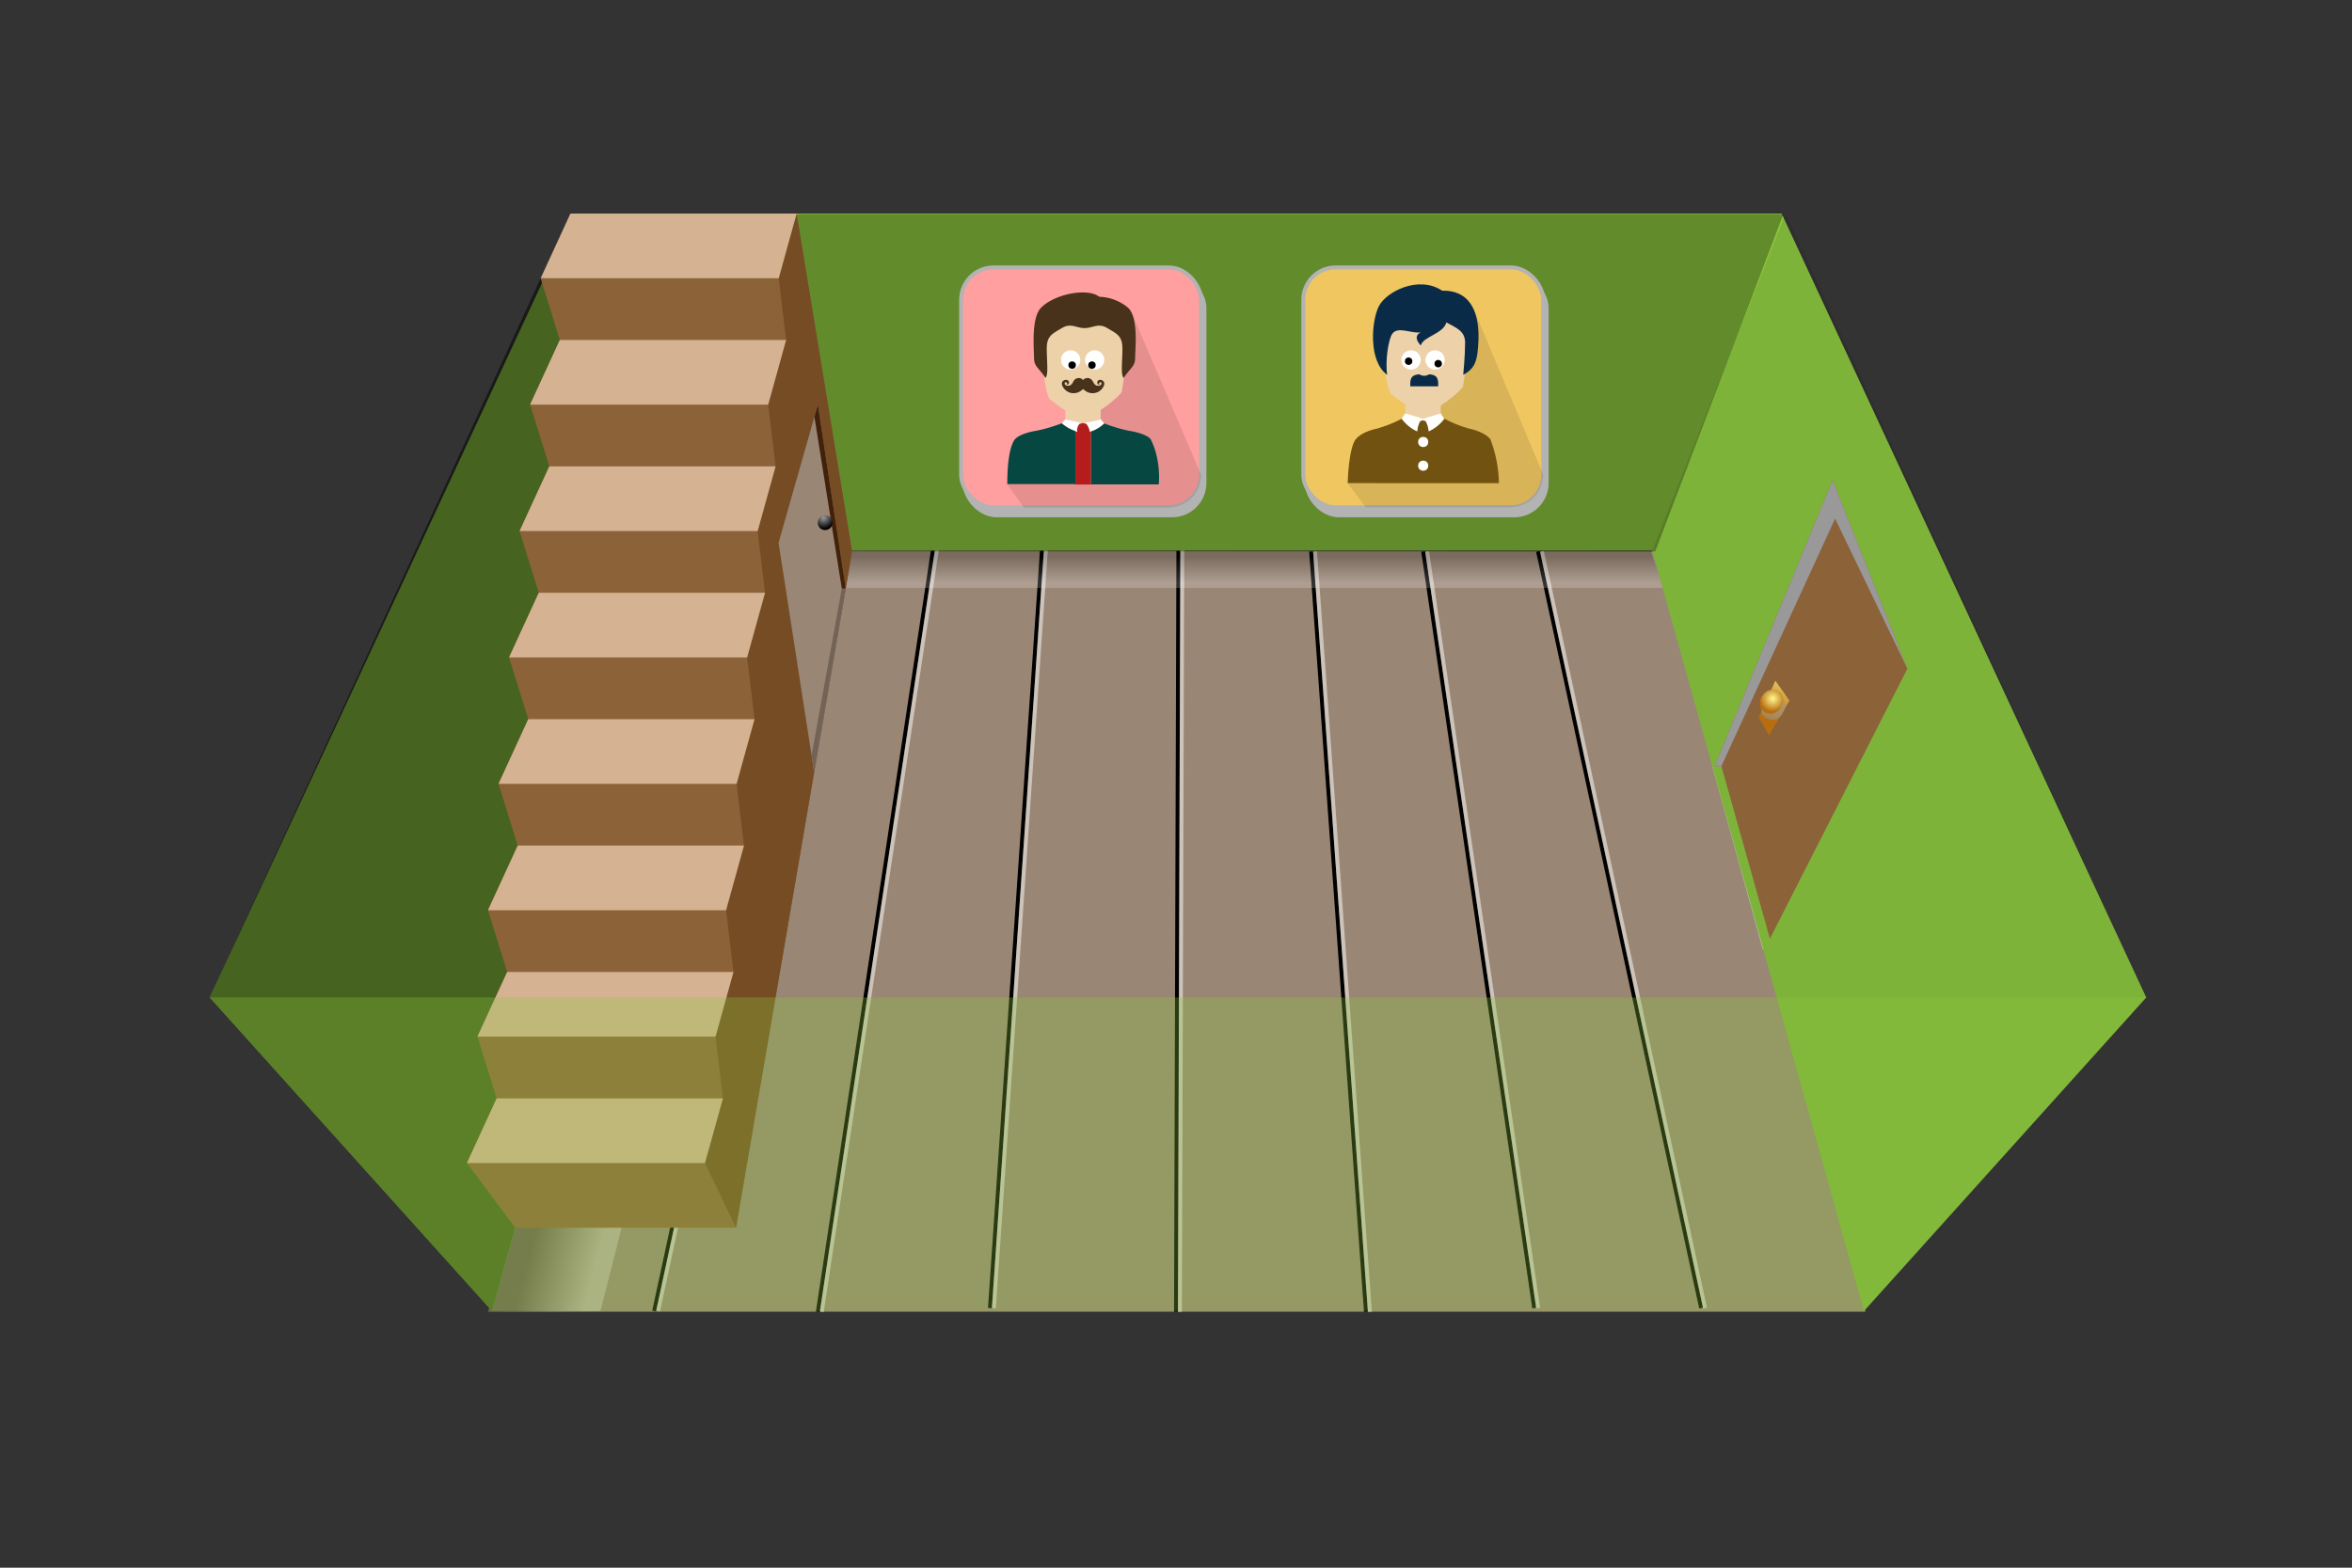 <svg xmlns="http://www.w3.org/2000/svg" xmlns:xlink="http://www.w3.org/1999/xlink" width="600" height="400" viewBox="0 0 600 400">
  <rect x="0" y="0" width="600" height="400" fill="#333333" stroke="none"/>
  <defs>
    <linearGradient id="a" x1="173.71" y1="240.41" x2="157.22" y2="236.05" gradientUnits="userSpaceOnUse">
      <stop offset="0" stop-color="#fff"/>
      <stop offset="1"/>
    </linearGradient>
    <linearGradient id="b" x1="300.54" y1="148.67" x2="300.54" y2="142" xlink:href="#a"/>
    <linearGradient id="c" x1="89.84" y1="-254.48" x2="93.95" y2="-238.34" gradientTransform="translate(246.81 337.52) rotate(31.6)" gradientUnits="userSpaceOnUse">
      <stop offset="0.01" stop-color="#fff78f"/>
      <stop offset="1" stop-color="#b76e11"/>
    </linearGradient>
    <radialGradient id="d" cx="91.5" cy="-243.29" r="3.31" gradientTransform="translate(246.81 337.52) rotate(31.6)" xlink:href="#c"/>
    <radialGradient id="e" cx="210.08" cy="132.08" r="2.87" gradientUnits="userSpaceOnUse">
      <stop offset="0" stop-color="#999"/>
      <stop offset="1"/>
    </radialGradient>
  </defs>
  <title>room</title>
  <g style="isolation: isolate">
    <g>
      <g>
        <polygon points="181.43 287.13 155.85 287.13 147.61 324.53 174.64 324.53 181.43 287.13" style="fill: red;stroke: #fff;stroke-miterlimit: 10;stroke-width: 0.976px"/>
        <polygon points="214.43 287.13 188.85 287.13 182.49 324.53 209.52 324.53 214.43 287.13" style="fill: red;stroke: #fff;stroke-miterlimit: 10;stroke-width: 0.976px"/>
        <polygon points="247.43 287.13 221.85 287.13 217.37 324.53 244.41 324.53 247.43 287.13" style="fill: red;stroke: #fff;stroke-miterlimit: 10;stroke-width: 0.976px"/>
        <polygon points="280.44 287.13 254.86 287.13 252.25 324.53 279.29 324.53 280.44 287.13" style="fill: red;stroke: #fff;stroke-miterlimit: 10;stroke-width: 0.976px"/>
        <polygon points="313.44 287.13 287.86 287.13 287.13 324.53 314.17 324.53 313.44 287.13" style="fill: red;stroke: #fff;stroke-miterlimit: 10;stroke-width: 0.976px"/>
        <polygon points="346.44 287.13 320.87 287.13 322.02 324.53 349.05 324.53 346.44 287.13" style="fill: red;stroke: #fff;stroke-miterlimit: 10;stroke-width: 0.976px"/>
        <polygon points="379.45 287.13 353.87 287.13 356.9 324.53 383.93 324.53 379.45 287.13" style="fill: red;stroke: #fff;stroke-miterlimit: 10;stroke-width: 0.976px"/>
        <polygon points="412.45 287.13 386.87 287.13 391.78 324.53 418.81 324.53 412.45 287.13" style="fill: red;stroke: #fff;stroke-miterlimit: 10;stroke-width: 0.976px"/>
        <polygon points="445.46 287.13 419.88 287.13 426.66 324.53 453.69 324.53 445.46 287.13" style="fill: red;stroke: #fff;stroke-miterlimit: 10;stroke-width: 0.976px"/>
        <polygon points="188.92 245.79 164.96 245.79 157.75 278.52 182.99 278.52 188.92 245.79" style="fill: red;stroke: #fff;stroke-miterlimit: 10;stroke-width: 0.976px"/>
        <polygon points="219.85 245.79 195.88 245.79 190.32 278.52 215.56 278.52 219.85 245.79" style="fill: red;stroke: #fff;stroke-miterlimit: 10;stroke-width: 0.976px"/>
        <polygon points="250.78 245.79 226.81 245.79 222.89 278.52 248.13 278.52 250.78 245.79" style="fill: red;stroke: #fff;stroke-miterlimit: 10;stroke-width: 0.976px"/>
        <polygon points="281.71 245.79 257.74 245.79 255.46 278.52 280.7 278.52 281.71 245.79" style="fill: red;stroke: #fff;stroke-miterlimit: 10;stroke-width: 0.976px"/>
        <polygon points="312.64 245.79 288.67 245.79 288.03 278.52 313.27 278.52 312.64 245.79" style="fill: red;stroke: #fff;stroke-miterlimit: 10;stroke-width: 0.976px"/>
        <polygon points="343.56 245.79 319.6 245.79 320.6 278.52 345.85 278.52 343.56 245.79" style="fill: red;stroke: #fff;stroke-miterlimit: 10;stroke-width: 0.976px"/>
        <polygon points="374.49 245.79 350.52 245.79 353.17 278.52 378.42 278.52 374.49 245.79" style="fill: red;stroke: #fff;stroke-miterlimit: 10;stroke-width: 0.976px"/>
        <polygon points="405.42 245.79 381.45 245.79 385.74 278.52 410.99 278.52 405.42 245.79" style="fill: red;stroke: #fff;stroke-miterlimit: 10;stroke-width: 0.976px"/>
        <polygon points="436.35 245.79 412.38 245.79 418.31 278.52 443.56 278.52 436.35 245.79" style="fill: red;stroke: #fff;stroke-miterlimit: 10;stroke-width: 0.976px"/>
        <polygon points="195.53 209.35 172.98 209.35 166.62 238.22 190.3 238.22 195.53 209.35" style="fill: red;stroke: #fff;stroke-miterlimit: 10;stroke-width: 0.976px"/>
        <polygon points="224.63 209.35 202.08 209.35 197.17 238.22 220.85 238.22 224.63 209.35" style="fill: red;stroke: #fff;stroke-miterlimit: 10;stroke-width: 0.976px"/>
        <polygon points="253.73 209.35 231.18 209.35 227.72 238.22 251.39 238.22 253.73 209.35" style="fill: red;stroke: #fff;stroke-miterlimit: 10;stroke-width: 0.976px"/>
        <polygon points="282.83 209.35 260.28 209.35 258.27 238.22 281.94 238.22 282.83 209.35" style="fill: red;stroke: #fff;stroke-miterlimit: 10;stroke-width: 0.976px"/>
        <polygon points="311.93 209.35 289.38 209.35 288.81 238.22 312.49 238.22 311.93 209.35" style="fill: red;stroke: #fff;stroke-miterlimit: 10;stroke-width: 0.976px"/>
        <polygon points="341.03 209.35 318.47 209.35 319.36 238.22 343.04 238.22 341.03 209.35" style="fill: red;stroke: #fff;stroke-miterlimit: 10;stroke-width: 0.976px"/>
        <polygon points="370.12 209.35 347.57 209.35 349.91 238.22 373.58 238.22 370.12 209.35" style="fill: red;stroke: #fff;stroke-miterlimit: 10;stroke-width: 0.976px"/>
        <polygon points="399.22 209.35 376.67 209.35 380.46 238.22 404.13 238.22 399.22 209.35" style="fill: red;stroke: #fff;stroke-miterlimit: 10;stroke-width: 0.976px"/>
        <polygon points="428.32 209.35 405.77 209.35 411.01 238.22 434.68 238.22 428.32 209.35" style="fill: red;stroke: #fff;stroke-miterlimit: 10;stroke-width: 0.976px"/>
        <polygon points="201.41 176.97 180.12 176.97 174.46 202.64 196.75 202.64 201.41 176.97" style="fill: red;stroke: #fff;stroke-miterlimit: 10;stroke-width: 0.976px"/>
        <polygon points="228.88 176.97 207.59 176.97 203.22 202.64 225.51 202.64 228.88 176.97" style="fill: red;stroke: #fff;stroke-miterlimit: 10;stroke-width: 0.976px"/>
        <polygon points="256.35 176.97 235.06 176.97 231.98 202.64 254.28 202.64 256.35 176.97" style="fill: red;stroke: #fff;stroke-miterlimit: 10;stroke-width: 0.976px"/>
        <polygon points="283.82 176.97 262.53 176.97 260.75 202.64 283.04 202.64 283.82 176.97" style="fill: red;stroke: #fff;stroke-miterlimit: 10;stroke-width: 0.976px"/>
        <polygon points="311.3 176.97 290.01 176.97 289.51 202.64 311.8 202.64 311.3 176.97" style="fill: red;stroke: #fff;stroke-miterlimit: 10;stroke-width: 0.976px"/>
        <polygon points="338.77 176.97 317.48 176.97 318.27 202.64 340.56 202.64 338.77 176.97" style="fill: red;stroke: #fff;stroke-miterlimit: 10;stroke-width: 0.976px"/>
        <polygon points="366.24 176.97 344.95 176.97 347.03 202.64 369.32 202.64 366.24 176.97" style="fill: red;stroke: #fff;stroke-miterlimit: 10;stroke-width: 0.976px"/>
        <polygon points="393.71 176.97 372.42 176.97 375.79 202.64 398.08 202.64 393.71 176.97" style="fill: red;stroke: #fff;stroke-miterlimit: 10;stroke-width: 0.976px"/>
        <polygon points="421.19 176.97 399.9 176.97 404.55 202.64 426.84 202.64 421.19 176.97" style="fill: red;stroke: #fff;stroke-miterlimit: 10;stroke-width: 0.976px"/>
        <polygon points="206.66 148.02 186.49 148.02 181.43 170.99 202.49 170.99 206.66 148.02" style="fill: red;stroke: #fff;stroke-miterlimit: 10;stroke-width: 0.976px"/>
        <polygon points="232.68 148.02 212.51 148.02 208.61 170.99 229.66 170.99 232.68 148.02" style="fill: red;stroke: #fff;stroke-miterlimit: 10;stroke-width: 0.976px"/>
        <polygon points="258.7 148.02 238.53 148.02 235.78 170.99 256.84 170.99 258.7 148.02" style="fill: red;stroke: #fff;stroke-miterlimit: 10;stroke-width: 0.976px"/>
        <polygon points="284.71 148.02 264.55 148.02 262.95 170.99 284.01 170.99 284.71 148.02" style="fill: red;stroke: #fff;stroke-miterlimit: 10;stroke-width: 0.976px"/>
        <polygon points="310.73 148.02 290.57 148.02 290.12 170.99 311.18 170.99 310.73 148.02" style="fill: red;stroke: #fff;stroke-miterlimit: 10;stroke-width: 0.976px"/>
        <polygon points="336.75 148.02 316.59 148.02 317.29 170.99 338.35 170.99 336.75 148.02" style="fill: red;stroke: #fff;stroke-miterlimit: 10;stroke-width: 0.976px"/>
        <polygon points="362.77 148.02 342.61 148.02 344.47 170.99 365.52 170.99 362.77 148.02" style="fill: red;stroke: #fff;stroke-miterlimit: 10;stroke-width: 0.976px"/>
        <polygon points="388.79 148.02 368.63 148.02 371.64 170.99 392.7 170.99 388.79 148.02" style="fill: red;stroke: #fff;stroke-miterlimit: 10;stroke-width: 0.976px"/>
        <polygon points="414.81 148.02 394.64 148.02 398.81 170.99 419.87 170.99 414.81 148.02" style="fill: red;stroke: #fff;stroke-miterlimit: 10;stroke-width: 0.976px"/>
      </g>
      <polygon points="124.5 334.7 179.5 140.5 422.15 140.71 475.91 334.7 124.5 334.7" style="fill: #998675"/>
      <line x1="166.88" y1="334.5" x2="208.64" y2="140.71" style="fill: none;stroke: #000;stroke-miterlimit: 10;mix-blend-mode: overlay"/>
      <line x1="208.64" y1="334.7" x2="238.08" y2="139.78" style="fill: none;stroke: #000;stroke-miterlimit: 10;mix-blend-mode: overlay"/>
      <line x1="252.54" y1="333.76" x2="265.8" y2="140.39" style="fill: none;stroke: #000;stroke-miterlimit: 10;mix-blend-mode: overlay"/>
      <line x1="300" y1="334.7" x2="300.61" y2="139.78" style="fill: none;stroke: #000;stroke-miterlimit: 10;mix-blend-mode: overlay"/>
      <line x1="348.46" y1="334.7" x2="334.47" y2="140.71" style="fill: none;stroke: #000;stroke-miterlimit: 10;mix-blend-mode: overlay"/>
      <line x1="391.39" y1="333.76" x2="363.06" y2="140.71" style="fill: none;stroke: #000;stroke-miterlimit: 10;mix-blend-mode: overlay"/>
      <line x1="433.96" y1="333.76" x2="392.36" y2="140.71" style="fill: none;stroke: #000;stroke-miterlimit: 10;mix-blend-mode: overlay"/>
      <g style="opacity: 0.5;mix-blend-mode: screen">
        <line x1="167.88" y1="334.5" x2="209.64" y2="140.71" style="fill: none;stroke: #fff;stroke-miterlimit: 10;mix-blend-mode: overlay"/>
      </g>
      <g style="opacity: 0.5;mix-blend-mode: screen">
        <line x1="209.64" y1="334.7" x2="239.08" y2="139.78" style="fill: none;stroke: #fff;stroke-miterlimit: 10;mix-blend-mode: overlay"/>
      </g>
      <g style="opacity: 0.5;mix-blend-mode: screen">
        <line x1="253.54" y1="333.76" x2="266.8" y2="140.39" style="fill: none;stroke: #fff;stroke-miterlimit: 10;mix-blend-mode: overlay"/>
      </g>
      <g style="opacity: 0.5;mix-blend-mode: screen">
        <line x1="301" y1="334.7" x2="301.61" y2="139.78" style="fill: none;stroke: #fff;stroke-miterlimit: 10;mix-blend-mode: overlay"/>
      </g>
      <g style="opacity: 0.5;mix-blend-mode: screen">
        <line x1="349.46" y1="334.7" x2="335.47" y2="140.71" style="fill: none;stroke: #fff;stroke-miterlimit: 10;mix-blend-mode: overlay"/>
      </g>
      <g style="opacity: 0.5;mix-blend-mode: screen">
        <line x1="392.39" y1="333.76" x2="364.06" y2="140.71" style="fill: none;stroke: #fff;stroke-miterlimit: 10;mix-blend-mode: overlay"/>
      </g>
      <g style="opacity: 0.5;mix-blend-mode: screen">
        <line x1="434.96" y1="333.76" x2="393.36" y2="140.71" style="fill: none;stroke: #fff;stroke-miterlimit: 10;mix-blend-mode: overlay"/>
      </g>
      <polygon points="124.5 334.7 153.18 334.5 202.49 140.71 179.5 140.5 124.5 334.7" style="opacity: 0.3;mix-blend-mode: multiply;fill: url(#a)"/>
      <polygon points="179.5 140.5 421.15 140.71 424.23 150.02 176.85 150.02 179.5 140.5" style="opacity: 0.2;mix-blend-mode: multiply;fill: url(#b)"/>
      <polygon points="450.51 241.13 449.75 242.38 436.81 195.5 439.13 195.5 451.51 239.51 450.51 241.13" style="fill: #998675"/>
      <polygon points="450.51 241.13 449.75 242.38 436.81 195.5 439.13 195.5 451.51 239.51 450.51 241.13" style="fill: #ccc;mix-blend-mode: multiply"/>
    </g>
    <g>
      <polygon points="53.5 254.5 125.5 334.5 179.5 140.5 421.5 140.5 475.5 334.5 547.5 254.5 454.5 54.5 146.5 54.5 53.5 254.5" style="fill: #8cc63f"/>
      <polygon points="454.94 54.66 146.28 54.66 178.97 140.71 422.25 140.71 454.94 54.66" style="opacity: 0.3;mix-blend-mode: multiply"/>
      <polygon points="125.5 334.5 53.5 254.5 145.5 54.5 179.5 140.5 125.5 334.5" style="opacity: 0.5;mix-blend-mode: multiply"/>
      <polygon points="475.5 334.5 547.5 254.5 455.5 54.5 421.5 140.5 475.5 334.5" style="opacity: 0.1;mix-blend-mode: multiply"/>
    </g>
    <g>
      <polygon points="467.5 122.5 486.58 170.61 451.51 239.51 439.13 195.5 437.39 195.5 467.5 122.5" style="fill: #8c6239"/>
      <polygon points="437.39 195.5 439.13 195.5 468.14 132.32 486.58 170.61 469.89 128.52 467.5 122.5 437.39 195.5" style="fill: #999;mix-blend-mode: multiply"/>
      <polygon points="451.26 187.62 448.69 183.04 452.9 173.69 456.5 178.77 451.26 187.62" style="fill: url(#c)"/>
      <path d="M454.88,181.84a2.93,2.93,0,1,1-5-2.94,3.29,3.29,0,0,1,3.91-1.5A3,3,0,0,1,454.88,181.84Z" style="fill: #999;opacity: 0.5;mix-blend-mode: multiply"/>
      <path d="M454.37,180.39a3.09,3.09,0,0,1-4.42,1.19,3,3,0,0,1-.46-3.94,3.28,3.28,0,0,1,3.82-1.53C454.86,176.72,455.43,178.67,454.37,180.39Z" style="fill: url(#d)"/>
    </g>
    <g>
      <polygon points="187.76 313.26 131.41 313.26 119.11 296.75 126.7 280.25 121.79 264.5 129.38 248 124.48 232.25 132.07 215.75 127.17 200 134.76 183.5 129.85 167.75 137.44 151.25 132.54 135.5 140.13 119 135.22 103.25 142.81 86.75 137.91 71 198.65 71 203.22 54.5 217.37 140.71 187.76 313.26" style="fill: #8c6239"/>
      <polygon points="179.84 296.75 187.76 313.26 217.37 140.71 203.22 54.5 198.65 71 200.54 86.75 195.96 103.25 197.85 119 193.28 135.5 195.16 151.25 190.59 167.75 192.48 183.5 187.9 200 189.79 215.75 185.22 232.25 187.11 248 182.53 264.5 184.42 280.25 179.84 296.75" style="fill: #754c24"/>
      <polygon points="198.65 71 137.91 71 145.5 54.5 203.22 54.5 198.65 71" style="fill: #d5b291"/>
      <polygon points="195.96 103.25 135.22 103.25 142.81 86.75 200.54 86.75 195.96 103.25" style="fill: #d5b291"/>
      <polygon points="193.28 135.5 132.54 135.5 140.13 119 197.85 119 193.28 135.5" style="fill: #d5b291"/>
      <polygon points="190.59 167.75 129.85 167.75 137.44 151.25 195.16 151.25 190.59 167.75" style="fill: #d5b291"/>
      <polygon points="187.9 200 127.17 200 134.76 183.5 192.48 183.5 187.9 200" style="fill: #d5b291"/>
      <polygon points="185.22 232.25 124.48 232.25 132.07 215.75 189.79 215.75 185.22 232.25" style="fill: #d5b291"/>
      <polygon points="182.53 264.5 121.79 264.5 129.38 248 187.11 248 182.53 264.5" style="fill: #d5b291"/>
      <polygon points="179.84 296.75 119.11 296.75 126.7 280.25 184.42 280.25 179.84 296.75" style="fill: #d5b291"/>
      <polygon points="198.61 138.5 207.7 197.06 215.75 150.16 208.64 103.25 198.61 138.5" style="fill: #998675"/>
      <g>
        <rect x="333.35" y="70.28" width="61.21" height="61.21" rx="8.25" ry="8.25" style="fill: #b3b3b3;stroke: #b3b3b3;stroke-miterlimit: 10;mix-blend-mode: multiply"/>
        <rect x="246.05" y="70.28" width="61.21" height="61.21" rx="8.25" ry="8.25" style="fill: #b3b3b3;stroke: #b3b3b3;stroke-miterlimit: 10;mix-blend-mode: multiply"/>
        <rect x="245.18" y="68.23" width="61.21" height="61.21" rx="8.25" ry="8.25" style="fill: #ff9f9f;stroke: #b3b3b3;stroke-miterlimit: 10"/>
        <path d="M257,123.66l4.21,5.87h37s7.46,0,8.25-8.25L288.71,79.85,276.37,91.92l2,20.93Z" style="opacity: 0.1"/>
        <g>
          <polygon points="280.79 106.99 280.79 104.07 276.28 103.58 271.77 104.07 271.77 106.99 276.28 108.02 280.79 106.99" style="fill: #edd1a9"/>
          <path d="M280.79,107l-4.51,1-4.51-1-.93,1s.15.15.41.37a9.93,9.93,0,0,0,3.56,2,4,4,0,0,1,.77-2l.69-.17.69.17a4,4,0,0,1,.77,2,9.93,9.93,0,0,0,3.56-2c.26-.22.41-.37.41-.37Z" style="fill: #fff"/>
          <path d="M270.85,108a39.54,39.54,0,0,1-6.34,1.88s-3.81.53-5.39,2c0,0-2.16,1.33-2.16,11.64h17.42V110A10.28,10.28,0,0,1,270.85,108Z" style="fill: #074742"/>
          <path d="M293.45,111.93c-1.57-1.49-5.39-2-5.39-2a39.54,39.54,0,0,1-6.34-1.88,8.65,8.65,0,0,1-3.44,2.05v13.5h17.33C296.12,116.33,293.45,111.93,293.45,111.93Z" style="fill: #074742"/>
          <path d="M278,110.14a4,4,0,0,0-.9-2l-.86-.21-.86.21a2.5,2.5,0,0,0-.57,2.1l-.48-.15v13.54h3.91v-13.5Z" style="fill: #b51c1c"/>
          <path d="M266.41,88.76s-.9,7.79,1.23,12.93c0,0,5.66,4.9,8.65,4.86s9.85-5.81,9.89-6.69c0,0,1.58-9,.71-11.1,0,0-.08-8.32-8.87-8.95S266.11,86.16,266.41,88.76Z" style="fill: #edd1a9"/>
          <path d="M280.13,97.09c-.46.5-.13,1.24.49,1-.55-.1-.13-.68.2-.55s.24.88-.65.89-1.16-.72-1.43-1.18a1.51,1.51,0,0,0-2.09-.59,2,2,0,0,0-.35.31,2,2,0,0,0-.35-.31,1.51,1.51,0,0,0-2.09.59c-.26.46-.54,1.19-1.43,1.18s-1-.76-.65-.89.74.45.2.55c.62.23,1-.51.49-1s-2.34.06-1.24,1.76a3.11,3.11,0,0,0,4.52.85,2.76,2.76,0,0,0,.55-.46,2.76,2.76,0,0,0,.55.46,3.11,3.11,0,0,0,4.52-.85C282.46,97.15,280.59,96.59,280.13,97.09Z" style="fill: #48321b"/>
          <path d="M287.75,78.5a12,12,0,0,0-7.32-2.78c-3-2.34-11.33-.74-14.84,2.78C263,81.11,263.78,89,263.78,91.28s1.21,2.52,2.92,5.15c.82-.82.33-4.16.33-7.49s1.5-3.8,3.84-5.22,3.69,0,5.81,0,3.47-1.42,5.81,0,3.84,1.9,3.84,5.22-.49,6.67.33,7.49c1.72-2.63,2.92-2.89,2.92-5.15S290.49,81,287.75,78.5Z" style="fill: #48321b"/>
        </g>
      </g>
      <circle cx="273.13" cy="91.84" r="2.46" style="fill: #fff"/>
      <circle cx="279.26" cy="91.84" r="2.46" style="fill: #fff"/>
      <circle cx="273.5" cy="93.16" r="0.95"/>
      <circle cx="278.56" cy="93.16" r="0.95"/>
      <g>
        <rect x="332.47" y="68.23" width="61.21" height="61.21" rx="8.25" ry="8.25" style="fill: #efc660;stroke: #b3b3b3;stroke-miterlimit: 10"/>
        <path d="M343.78,123.28l4.67,6.16h37s7.46,0,8.25-8.25L375.91,78.82l-12.29,13,2,20.93Z" style="opacity: 0.1"/>
        <g>
          <path d="M382.38,123.28a33,33,0,0,0-2.18-11.19c-1.57-2-5.39-2.72-5.39-2.72a32.57,32.57,0,0,1-6.34-2.53,8.48,8.48,0,0,1-3.68,2.84,6.46,6.46,0,0,0-.9-2.75l-.86-.29-.86.29a4.27,4.27,0,0,0-.57,2.81,9.84,9.84,0,0,1-4-2.91,32.57,32.57,0,0,1-6.34,2.53s-3.81.72-5.39,2.72c0,0-1.68,1.39-2.08,11.19Z" style="fill: #725211"/>
          <polygon points="367.54 105.45 367.54 102.87 363.03 100.88 358.52 102.87 358.52 105.45 363.03 106.84 367.54 105.45" style="fill: #edd1a9"/>
          <path d="M367.54,105.45,363,106.84l-4.51-1.39-.93,1.39s.15.2.41.5a9.79,9.79,0,0,0,3.56,2.74,6.62,6.62,0,0,1,.77-2.62l.69-.23.69.23a6.63,6.63,0,0,1,.77,2.62,9.79,9.79,0,0,0,3.56-2.74c.26-.3.41-.5.41-.5Z" style="fill: #fff"/>
          <circle cx="363.06" cy="112.77" r="1.29" style="fill: #fff"/>
          <circle cx="363.06" cy="118.82" r="1.29" style="fill: #fff"/>
          <path d="M353.45,87.43s-.9,7.79,1.23,12.93c0,0,5.66,4.9,8.65,4.86s9.85-5.81,9.89-6.69c0,0,1.57-9,.71-11.1,0,0-.08-8.32-8.87-8.95S353.15,84.84,353.45,87.43Z" style="fill: #edd1a9"/>
          <path d="M367.9,74.17c-6-4-14.29.24-16.17,4s-2.71,14,2.15,17.47c-.56-3.45.3-9,1.26-10.43,1.46-2.15,5.19.09,7.32-.45-1.87.94-.86,2.53,0,3.39.45-2.23,5.8-3,6.51-5.89,2.56,1.4,4.78,2.21,4.78,5.15,0,3.34-.48,8.23-.48,8.23,3-1.63,3.71-3.48,3.89-9S375.94,74,367.9,74.17Z" style="fill: #0a2b47"/>
          <path d="M364.57,95.51a2.29,2.29,0,0,1-2.49,0c-1.84.14-2.44.81-2.3,3.07h7.09C367,96.32,366.41,95.65,364.57,95.51Z" style="fill: #0a2b47"/>
        </g>
      </g>
      <circle cx="359.96" cy="91.84" r="2.46" style="fill: #fff"/>
      <circle cx="366.09" cy="91.84" r="2.46" style="fill: #fff"/>
      <circle cx="359.34" cy="92.16" r="0.95"/>
      <circle cx="366.89" cy="92.79" r="0.95"/>
      <polygon points="53.5 254.5 547.5 254.5 475.5 334.5 125.5 334.5 53.5 254.5" style="fill: #8cc63f;opacity: 0.3"/>
      <polygon points="215.75 150.16 214.75 150.16 207.03 192.75 207.7 197.06 215.75 150.16" style="fill: #736357"/>
      <polygon points="215.75 150.16 208.64 103.25 207.76 106.35 214.75 150.16 215.75 150.16" style="fill: #42210b"/>
      <circle cx="210.49" cy="133.37" r="1.88" style="fill: url(#e)"/>
    </g>
  </g>
</svg>
